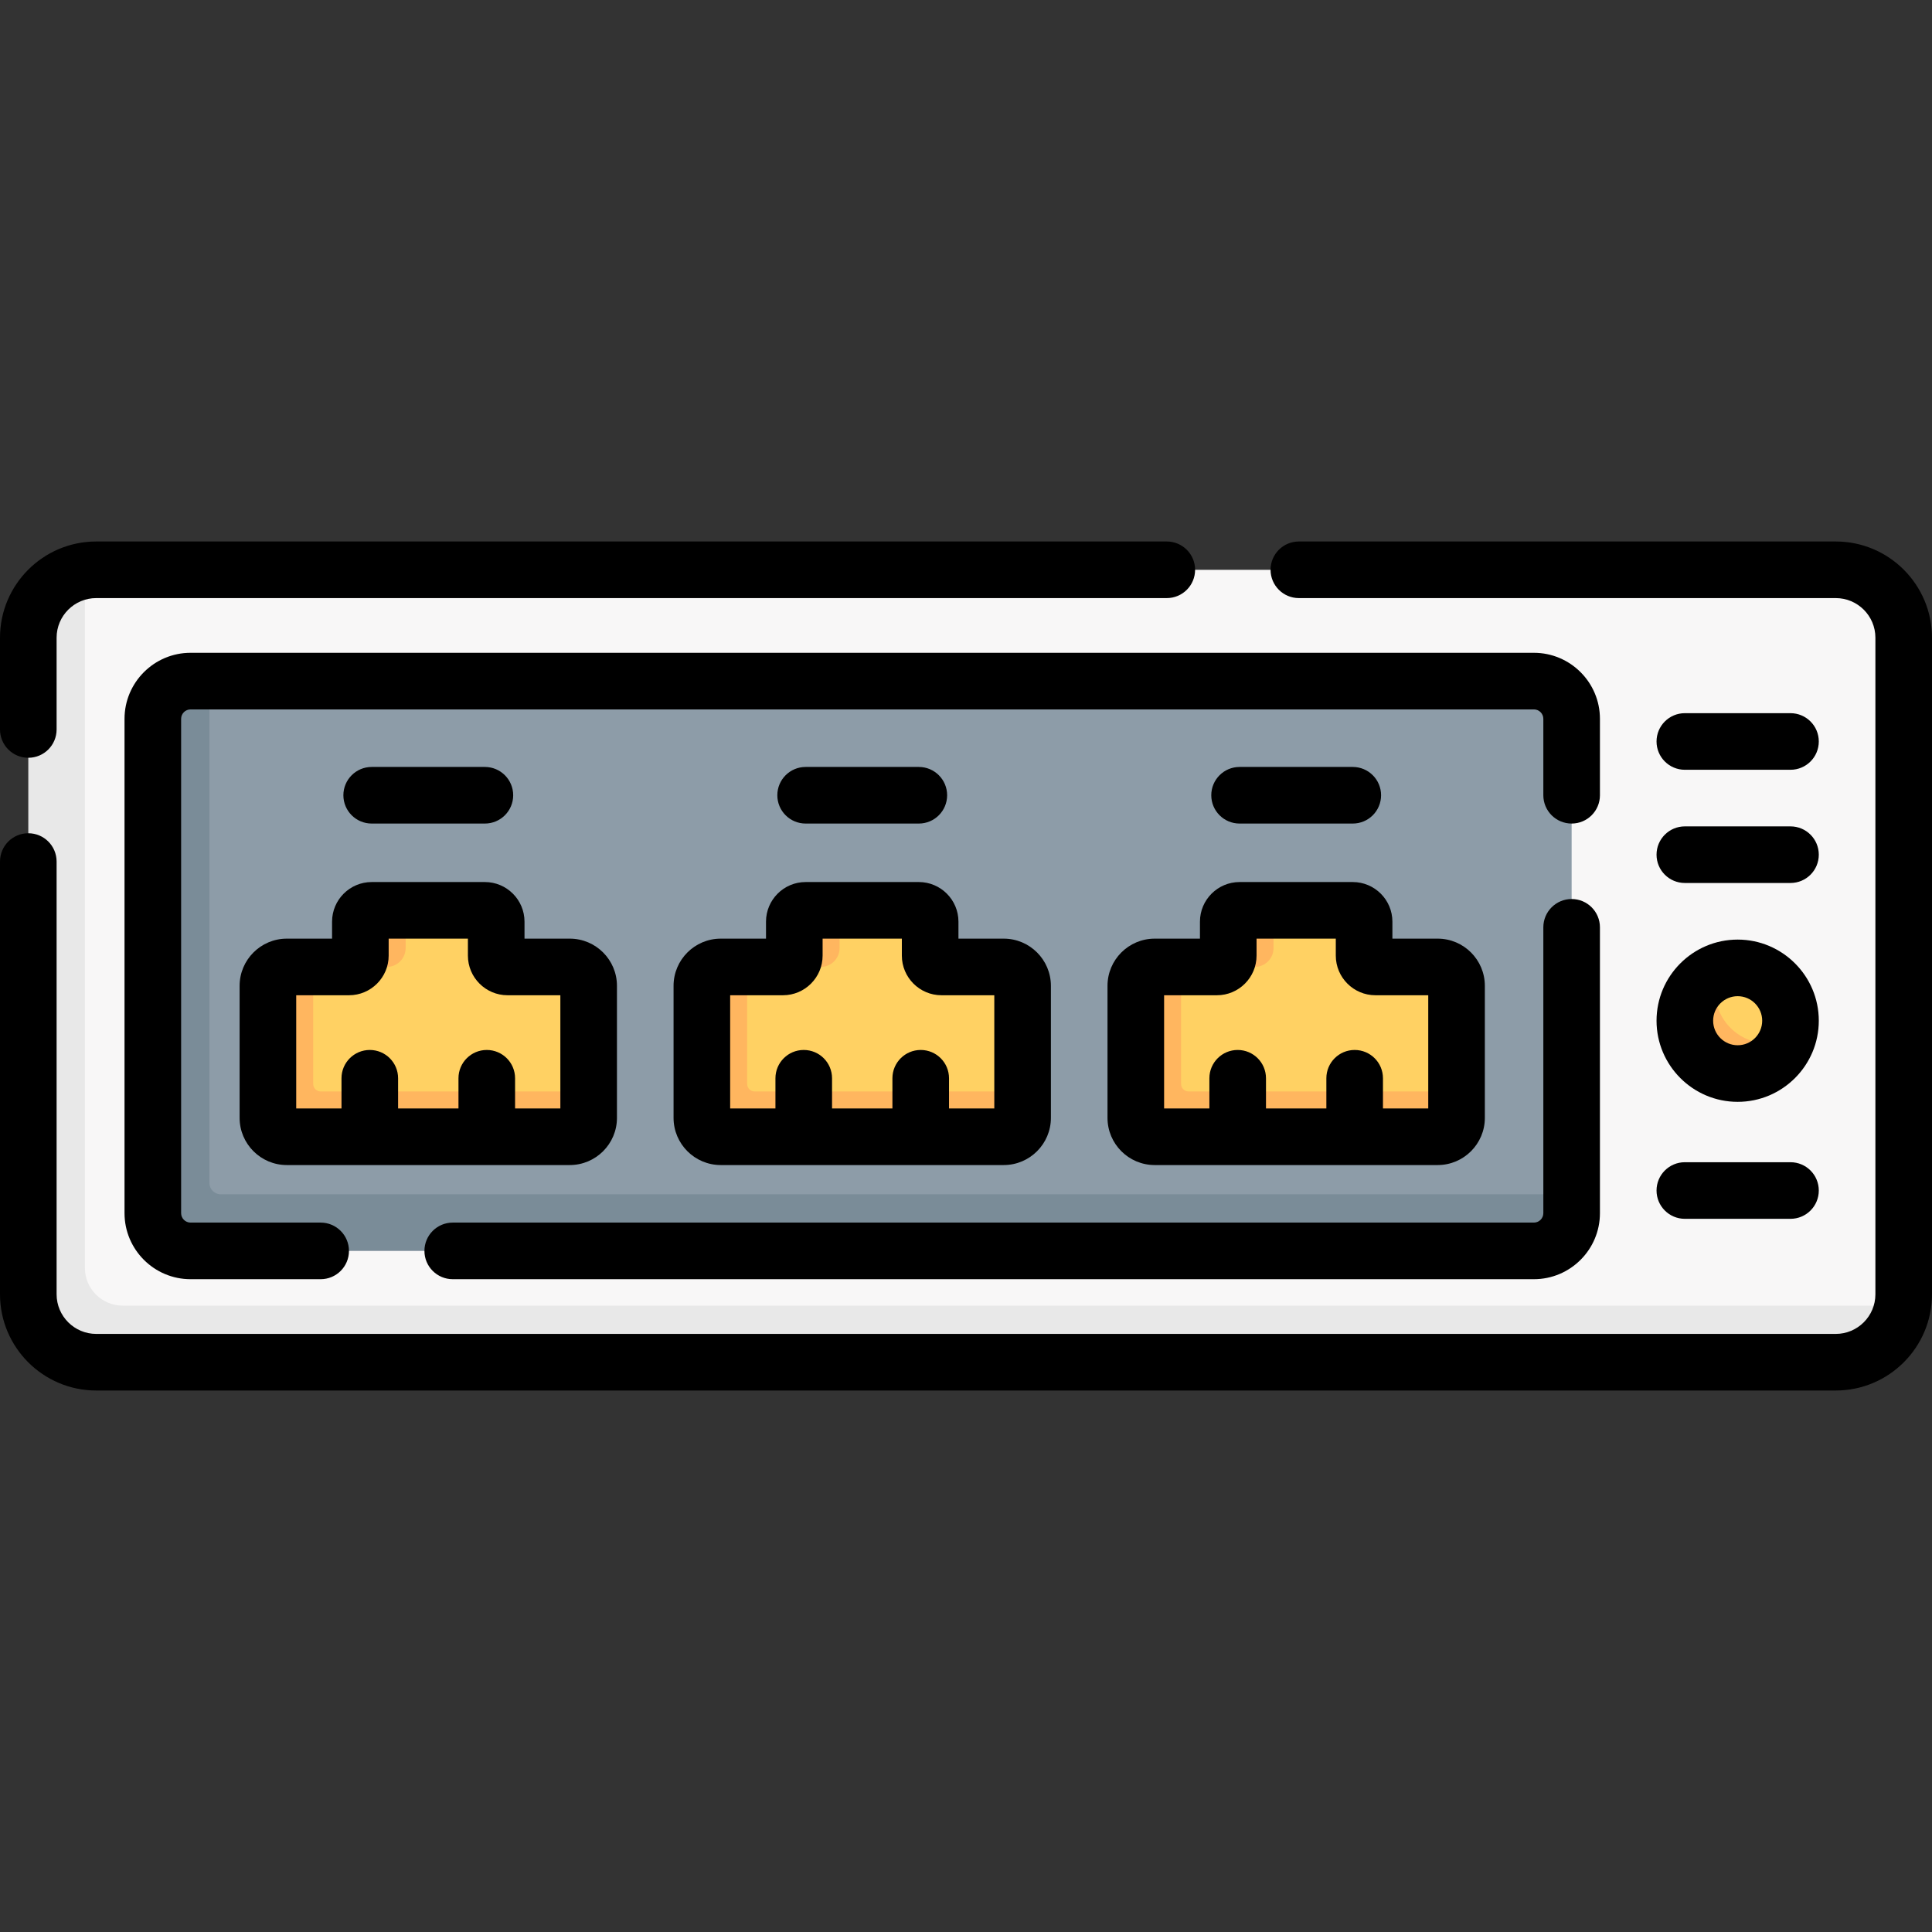 <svg id="Capa_1" enable-background="new 0 0 512 512" height="512" viewBox="0 0 512 512" width="512" xmlns="http://www.w3.org/2000/svg"><rect x="0" y="0" width="512" height="512" fill="#333333" stroke="none"/><g><g><path d="m485.5 360h-459c-9.941 0-18-8.059-18-18v-172c0-8.698 5.17-16.956 13.372-18.634 1.172-.24 2.385-.366 3.628-.366h461c9.941 0 18 8.059 18 18v174c0 1.023-.085 2.027-.249 3.003-1.43 8.512-9.833 13.997-18.751 13.997z" fill="#f8f7f7"/><path d="m32.5 346c-5.523 0-10-4.477-10-10v-184.73c-8.51 1.431-15 8.813-15 17.73v174c0 9.941 8.059 18 18 18h461c8.917 0 16.299-6.49 17.73-15z" fill="#e8e8e8"/><path d="m405.5 330.5h-354c-5.523 0-10-4.477-10-10v-129c0-5.523 4.477-10 10-10l4-1h351c5.523 0 10 4.477 10 10v126l-1 4c0 5.523-4.477 10-10 10z" fill="#8d9ca8"/><path d="m58.5 316.5c-1.657 0-3-1.343-3-3v-133h-5c-5.523 0-10 4.477-10 10v131c0 5.523 4.477 10 10 10h356c5.523 0 10-4.477 10-10v-5z" fill="#7a8c98"/><g><g><g><path d="m131.5 253.25v-9c0-1.657-1.343-3-3-3h-21l-8 1c-1.657 0-3 1.343-3 3v8c0 1.657-2.343 3-4 3h-9.5l-6 1c-2.761 0-5 2.239-5 5v33c0 2.761 2.239 5 5 5h73c2.761 0 5-2.239 5-5l1-6v-28c0-2.761-2.239-5-5-5h-16.5c-1.657 0-3-1.343-3-3z" fill="#ffd163"/><g fill="#ffb65f"><path d="m107.5 251.247v-9.997h-9c-1.657 0-3 1.343-3 3v9c0 1.645-1.325 2.978-2.966 2.997h9.966c2.761 0 5-2.239 5-5z"/><path d="m83 287.25v-31h-7c-2.761 0-5 2.239-5 5v35c0 2.761 2.239 5 5 5h14.5l7.5-1 7.5 1h16l7.5-1 7.5 1h14.5c2.761 0 5-2.239 5-5v-7h-19.5l-7.5 1-7.5-1h-16l-7.5 1-7.5-1h-5.5c-1.105 0-2-.895-2-2z"/></g></g><g><path d="m246.5 253.25v-9c0-1.657-1.343-3-3-3h-21l-8 1c-1.657 0-3 1.343-3 3v8c0 1.657-2.343 3-4 3h-9.5l-6 1c-2.761 0-5 2.239-5 5v33c0 2.761 2.239 5 5 5h73c2.761 0 5-2.239 5-5l1-6v-28c0-2.761-2.239-5-5-5h-16.5c-1.657 0-3-1.343-3-3z" fill="#ffd163"/><g fill="#ffb65f"><path d="m222.5 251.247v-9.997h-9c-1.657 0-3 1.343-3 3v9c0 1.645-1.325 2.978-2.966 2.997h9.966c2.761 0 5-2.239 5-5z"/><path d="m198 287.25v-31h-7c-2.761 0-5 2.239-5 5v35c0 2.761 2.239 5 5 5h14.5l7.5-1 7.5 1h16l7.5-1 7.5 1h14.5c2.761 0 5-2.239 5-5v-7h-19.5l-7.5 1-7.5-1h-16l-7.5 1-7.5-1h-5.5c-1.105 0-2-.895-2-2z"/></g></g><g><path d="m361.5 253.25v-9c0-1.657-1.343-3-3-3h-21l-8 1c-1.657 0-3 1.343-3 3v8c0 1.657-2.343 3-4 3h-9.5l-6 1c-2.761 0-5 2.239-5 5v33c0 2.761 2.239 5 5 5h73c2.761 0 5-2.239 5-5l1-6v-28c0-2.761-2.239-5-5-5h-16.5c-1.657 0-3-1.343-3-3z" fill="#ffd163"/><g fill="#ffb65f"><path d="m337.5 251.247v-9.997h-9c-1.657 0-3 1.343-3 3v9c0 1.645-1.325 2.978-2.966 2.997h9.966c2.761 0 5-2.239 5-5z"/><path d="m313 287.25v-31h-7c-2.761 0-5 2.239-5 5v35c0 2.761 2.239 5 5 5h14.5l7.5-1 7.5 1h16l7.5-1 7.5 1h14.5c2.761 0 5-2.239 5-5v-7h-19.5l-7.5 1-7.5-1h-16l-7.5 1-7.5-1h-5.5c-1.105 0-2-.895-2-2z"/></g></g></g></g><g><path d="m474.5 270.5c0-7.732-6.268-14-14-14-1.781 0-3.485.333-5.052.939-5.235 2.027-7.948 7.11-7.948 13.061 0 7.732 5.268 13 13 13 5.951 0 11.034-2.712 13.061-7.948.606-1.567.939-3.271.939-5.052z" fill="#ffd163"/><path d="m468.5 276.5c-7.732 0-14-6.268-14-14 0-1.782.346-3.48.953-5.047-5.235 2.027-8.953 7.097-8.953 13.047 0 7.732 6.268 14 14 14 5.95 0 11.02-3.718 13.047-8.953-1.568.607-3.265.953-5.047.953z" fill="#ffb65f"/></g></g><g><path d="m7.5 200.819c4.143 0 7.5-3.357 7.5-7.5v-24.319c0-5.79 4.71-10.5 10.5-10.5h283.713c4.143 0 7.5-3.357 7.5-7.5s-3.357-7.5-7.5-7.5h-283.713c-14.061 0-25.5 11.439-25.5 25.5v24.319c0 4.143 3.357 7.5 7.5 7.5z"/><path d="m486.5 143.5h-142.287c-4.143 0-7.5 3.357-7.5 7.5s3.357 7.5 7.5 7.5h142.287c5.79 0 10.5 4.71 10.5 10.5v174c0 5.79-4.71 10.5-10.5 10.5h-461c-5.79 0-10.5-4.71-10.5-10.5v-114.681c0-4.143-3.357-7.5-7.5-7.5s-7.5 3.357-7.5 7.5v114.681c0 14.061 11.439 25.5 25.5 25.5h461c14.061 0 25.5-11.439 25.5-25.5v-174c0-14.061-11.439-25.5-25.5-25.5z"/><path d="m88 248.75h-12c-6.893 0-12.5 5.607-12.5 12.5v35c0 6.893 5.607 12.5 12.5 12.5h75c6.893 0 12.5-5.607 12.5-12.5v-35c0-6.893-5.607-12.5-12.5-12.5h-12v-4.5c0-5.79-4.71-10.5-10.5-10.5h-30c-5.79 0-10.5 4.71-10.5 10.5zm4.5 15c5.79 0 10.5-4.71 10.5-10.5v-4.5h21v4.5c0 5.79 4.71 10.5 10.5 10.5h14v30h-12v-8c0-4.143-3.357-7.5-7.5-7.5s-7.5 3.357-7.5 7.5v8h-16v-8c0-4.143-3.357-7.5-7.5-7.5s-7.5 3.357-7.5 7.5v8h-12v-30z"/><path d="m203 248.75h-12c-6.893 0-12.5 5.607-12.5 12.5v35c0 6.893 5.607 12.5 12.5 12.5h75c6.893 0 12.5-5.607 12.5-12.5v-35c0-6.893-5.607-12.5-12.5-12.5h-12v-4.5c0-5.79-4.71-10.5-10.5-10.5h-30c-5.79 0-10.5 4.71-10.5 10.5zm4.5 15c5.79 0 10.5-4.71 10.5-10.5v-4.5h21v4.5c0 5.79 4.71 10.5 10.5 10.5h14v30h-12v-8c0-4.143-3.357-7.5-7.5-7.5s-7.5 3.357-7.5 7.5v8h-16v-8c0-4.143-3.357-7.5-7.5-7.5s-7.5 3.357-7.5 7.5v8h-12v-30z"/><path d="m318 248.75h-12c-6.893 0-12.5 5.607-12.5 12.5v35c0 6.893 5.607 12.5 12.5 12.5h75c6.893 0 12.5-5.607 12.5-12.5v-35c0-6.893-5.607-12.5-12.5-12.5h-12v-4.5c0-5.79-4.71-10.5-10.5-10.5h-30c-5.79 0-10.5 4.71-10.5 10.5zm4.5 15c5.79 0 10.5-4.71 10.5-10.5v-4.5h21v4.5c0 5.79 4.71 10.5 10.5 10.5h14v30h-12v-8c0-4.143-3.357-7.5-7.5-7.5s-7.5 3.357-7.5 7.5v8h-16v-8c0-4.143-3.357-7.5-7.5-7.5s-7.5 3.357-7.5 7.5v8h-12v-30z"/><path d="m98.5 218.25h30c4.143 0 7.5-3.357 7.5-7.5s-3.357-7.5-7.5-7.5h-30c-4.143 0-7.5 3.357-7.5 7.5s3.357 7.5 7.5 7.5z"/><path d="m213.5 218.25h30c4.143 0 7.5-3.357 7.5-7.5s-3.357-7.5-7.5-7.5h-30c-4.143 0-7.5 3.357-7.5 7.5s3.357 7.5 7.5 7.5z"/><path d="m328.5 218.25h30c4.143 0 7.5-3.357 7.5-7.5s-3.357-7.5-7.5-7.5h-30c-4.143 0-7.5 3.357-7.5 7.5s3.357 7.5 7.5 7.5z"/><path d="m424 190.5c0-9.649-7.851-17.5-17.5-17.5h-356c-9.649 0-17.5 7.851-17.5 17.5v131c0 9.649 7.851 17.5 17.5 17.5h34.479c4.143 0 7.5-3.357 7.5-7.5s-3.357-7.5-7.5-7.5h-34.479c-1.379 0-2.5-1.121-2.5-2.5v-131c0-1.379 1.121-2.5 2.5-2.5h356c1.379 0 2.5 1.121 2.5 2.5v20.25c0 4.143 3.357 7.5 7.5 7.5s7.5-3.357 7.5-7.5z"/><path d="m119.979 339h286.521c9.649 0 17.5-7.851 17.5-17.5v-75.75c0-4.143-3.357-7.5-7.5-7.5s-7.5 3.357-7.5 7.5v75.75c0 1.379-1.121 2.5-2.5 2.5h-286.521c-4.143 0-7.5 3.357-7.5 7.5s3.357 7.5 7.5 7.5z"/><path d="m446.5 204h28c4.143 0 7.5-3.357 7.5-7.5s-3.357-7.5-7.5-7.5h-28c-4.143 0-7.5 3.357-7.5 7.5s3.357 7.5 7.5 7.5z"/><path d="m446.5 234h28c4.143 0 7.5-3.357 7.5-7.5s-3.357-7.5-7.5-7.5h-28c-4.143 0-7.5 3.357-7.5 7.5s3.357 7.5 7.5 7.5z"/><path d="m446.5 323h28c4.143 0 7.5-3.357 7.5-7.5s-3.357-7.5-7.5-7.5h-28c-4.143 0-7.5 3.357-7.5 7.5s3.357 7.5 7.5 7.5z"/><path d="m460.5 292c11.855 0 21.5-9.645 21.5-21.5s-9.645-21.5-21.5-21.5-21.5 9.645-21.5 21.5 9.645 21.5 21.5 21.5zm0-28c3.584 0 6.5 2.916 6.5 6.5s-2.916 6.5-6.5 6.5-6.5-2.916-6.5-6.5 2.916-6.5 6.5-6.5z"/></g></g></svg>